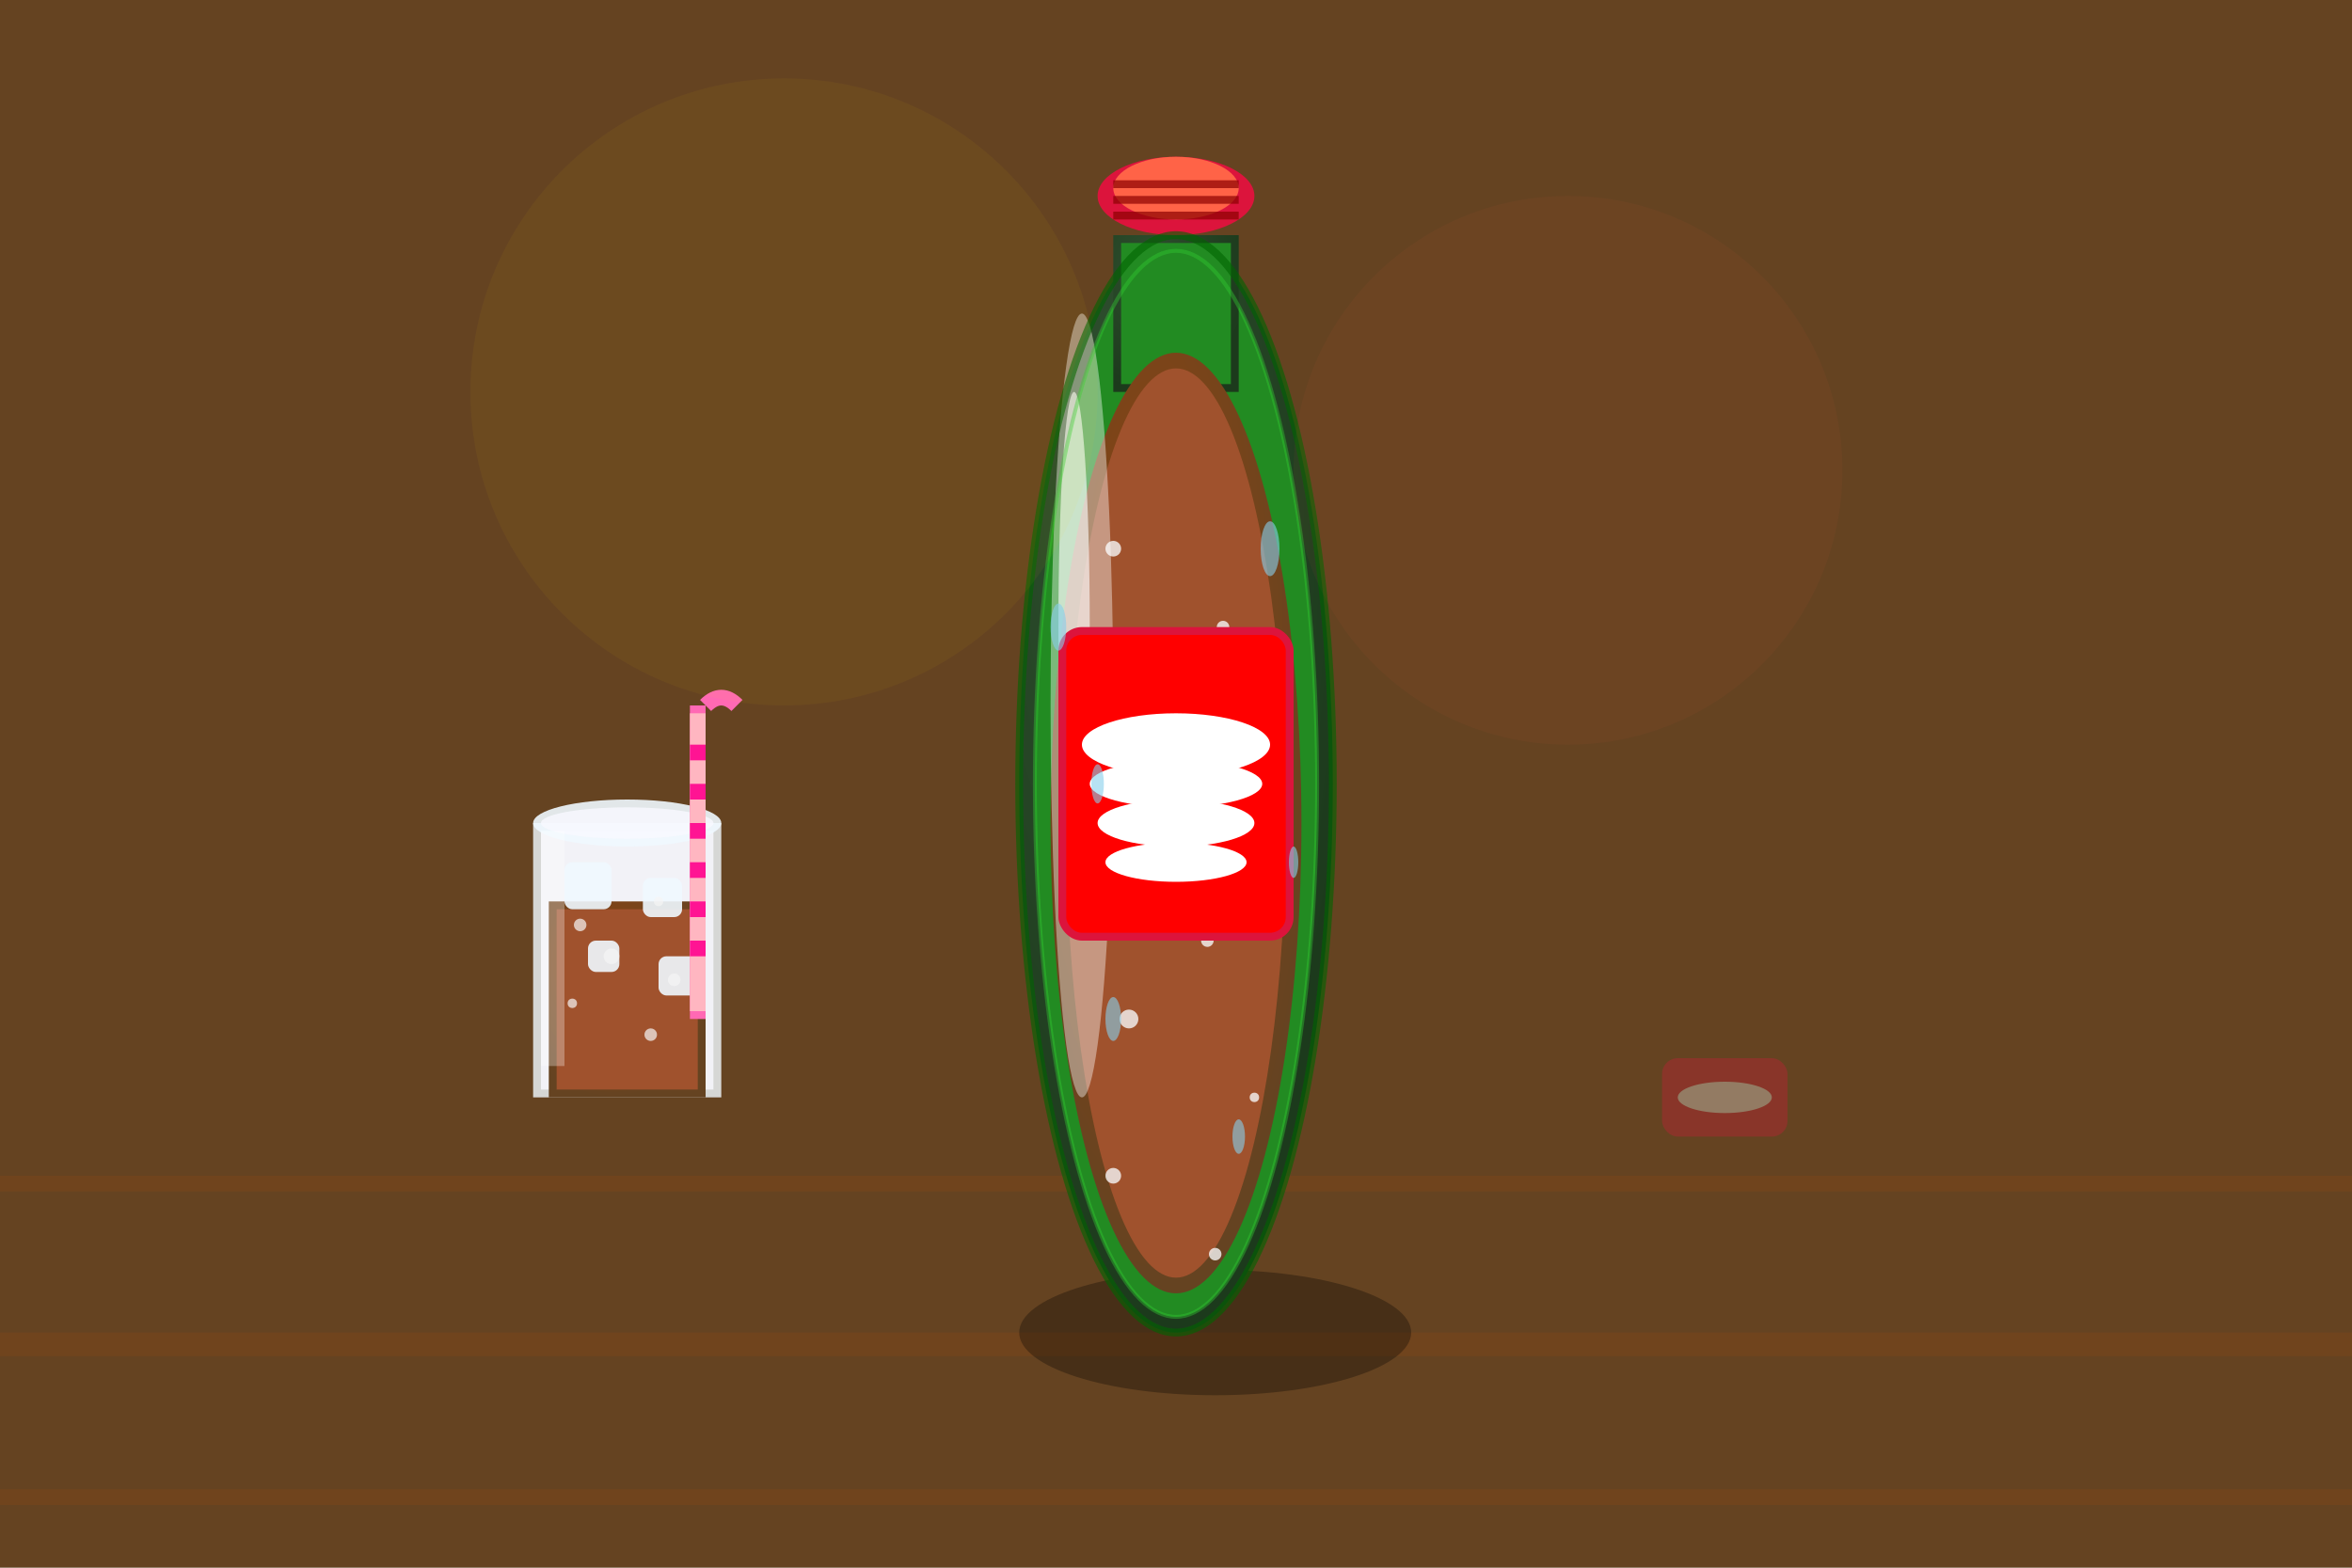 <svg width="300" height="200" xmlns="http://www.w3.org/2000/svg">
  <defs>
    <!-- Realistic Coca-Cola gradients -->
    <radialGradient id="bottleGrad" cx="30%" cy="20%" r="80%">
      <stop offset="0%" style="stop-color:#2F4F2F;stop-opacity:1" />
      <stop offset="100%" style="stop-color:#1C3A1C;stop-opacity:1" />
    </radialGradient>
    <radialGradient id="colaGrad" cx="40%" cy="30%" r="70%">
      <stop offset="0%" style="stop-color:#8B4513;stop-opacity:1" />
      <stop offset="100%" style="stop-color:#654321;stop-opacity:1" />
    </radialGradient>
    <filter id="shadow" x="-50%" y="-50%" width="200%" height="200%">
      <feDropShadow dx="3" dy="5" stdDeviation="6" flood-color="#000" flood-opacity="0.5"/>
    </filter>
    <filter id="gloss">
      <feSpecularLighting in="SourceAlpha" result="specOut" lighting-color="white" specularConstant="1.5" specularExponent="20">
        <fePointLight x="120" y="40" z="100"/>
      </feSpecularLighting>
      <feComposite in="specOut" in2="SourceAlpha" operator="in" result="specOut"/>
      <feComposite in="SourceGraphic" in2="specOut" operator="arithmetic" k1="0" k2="1" k3="1" k4="0"/>
    </filter>
  </defs>
  
  <!-- Restaurant table background -->
  <rect width="300" height="200" fill="#654321"/>
  
  <!-- Table wood grain -->
  <g opacity="0.3">
    <rect x="0" y="150" width="300" height="2" fill="#8B4513"/>
    <rect x="0" y="170" width="300" height="3" fill="#8B4513"/>
    <rect x="0" y="190" width="300" height="2" fill="#8B4513"/>
  </g>
  
  <!-- Bottle shadow on table -->
  <ellipse cx="155" cy="170" rx="25" ry="8" fill="#000000" opacity="0.3"/>
  
  <!-- Main Coca-Cola bottle -->
  <g transform="translate(150, 100)">
    <!-- Bottle body -->
    <ellipse rx="20" ry="70" fill="url(#bottleGrad)" filter="url(#shadow)"/>
    <ellipse rx="18" ry="68" fill="#228B22"/>
    
    <!-- Bottle neck -->
    <rect x="-8" y="-70" width="16" height="20" fill="url(#bottleGrad)"/>
    <rect x="-7" y="-69" width="14" height="18" fill="#228B22"/>
    
    <!-- Bottle cap -->
    <ellipse rx="10" ry="5" fill="#DC143C" transform="translate(0, -75)"/>
    <ellipse rx="8" ry="4" fill="#FF6347" transform="translate(0, -76)"/>
    
    <!-- Cap ridges -->
    <g transform="translate(0, -75)" opacity="0.7">
      <rect x="-8" y="-2" width="16" height="1" fill="#8B0000"/>
      <rect x="-8" y="0" width="16" height="1" fill="#8B0000"/>
      <rect x="-8" y="2" width="16" height="1" fill="#8B0000"/>
    </g>
    
    <!-- Coca-Cola inside bottle -->
    <ellipse rx="16" ry="60" fill="url(#colaGrad)" transform="translate(0, 5)"/>
    <ellipse rx="14" ry="58" fill="#A0522D" transform="translate(0, 5)"/>
    
    <!-- Carbonation bubbles -->
    <g opacity="0.8">
      <circle cx="-8" cy="-30" r="1" fill="#F5F5F5"/>
      <circle cx="6" cy="-20" r="0.8" fill="#F5F5F5"/>
      <circle cx="-4" cy="-10" r="1.2" fill="#F5F5F5"/>
      <circle cx="8" cy="0" r="0.6" fill="#F5F5F5"/>
      <circle cx="-10" cy="10" r="1" fill="#F5F5F5"/>
      <circle cx="4" cy="20" r="0.8" fill="#F5F5F5"/>
      <circle cx="-6" cy="30" r="1.2" fill="#F5F5F5"/>
      <circle cx="10" cy="40" r="0.6" fill="#F5F5F5"/>
      <circle cx="-8" cy="50" r="1" fill="#F5F5F5"/>
      <circle cx="5" cy="60" r="0.8" fill="#F5F5F5"/>
    </g>
    
    <!-- Bottle highlight/reflection -->
    <ellipse rx="4" ry="50" fill="#FFFFFF" opacity="0.4" transform="translate(-12, -10)"/>
    <ellipse rx="2" ry="30" fill="#FFFFFF" opacity="0.6" transform="translate(-13, -20)"/>
    
    <!-- Classic Coca-Cola label -->
    <rect x="-15" y="-20" width="30" height="40" fill="#DC143C" rx="3"/>
    <rect x="-14" y="-19" width="28" height="38" fill="#FF0000" rx="2"/>
    
    <!-- Coca-Cola text simulation -->
    <ellipse cx="0" cy="-5" rx="12" ry="4" fill="#FFFFFF"/>
    <ellipse cx="0" cy="0" rx="11" ry="3" fill="#FFFFFF"/>
    <ellipse cx="0" cy="5" rx="10" ry="3" fill="#FFFFFF"/>
    <ellipse cx="0" cy="10" rx="9" ry="2.5" fill="#FFFFFF"/>
    
    <!-- Classic Coca-Cola script styling -->
    <path d="M-10 -5 Q-5 -8 0 -5 Q5 -8 10 -5" stroke="#FFFFFF" stroke-width="1.5" fill="none"/>
    <path d="M-8 0 Q-3 -2 2 0 Q7 -2 8 0" stroke="#FFFFFF" stroke-width="1.2" fill="none"/>
    <path d="M-7 5 Q-2 3 3 5 Q6 3 7 5" stroke="#FFFFFF" stroke-width="1" fill="none"/>
    
    <!-- Bottle contour lines -->
    <ellipse rx="20" ry="70" fill="none" stroke="#006400" stroke-width="1" opacity="0.6"/>
    <ellipse rx="18" ry="68" fill="none" stroke="#32CD32" stroke-width="0.5" opacity="0.4"/>
  </g>
  
  <!-- Glass with ice -->
  <g transform="translate(80, 130)">
    <!-- Glass -->
    <rect x="-12" y="-25" width="24" height="35" fill="#F0F8FF" opacity="0.9" filter="url(#shadow)"/>
    <rect x="-11" y="-24" width="22" height="33" fill="#F8F8FF" opacity="0.8"/>
    
    <!-- Coca-Cola in glass -->
    <rect x="-10" y="-15" width="20" height="25" fill="url(#colaGrad)"/>
    <rect x="-9" y="-14" width="18" height="23" fill="#A0522D"/>
    
    <!-- Ice cubes -->
    <rect x="-8" y="-20" width="6" height="6" fill="#F0F8FF" opacity="0.9" rx="1"/>
    <rect x="2" y="-18" width="5" height="5" fill="#F0F8FF" opacity="0.9" rx="1"/>
    <rect x="-5" y="-10" width="4" height="4" fill="#F0F8FF" opacity="0.9" rx="1"/>
    <rect x="4" y="-8" width="5" height="5" fill="#F0F8FF" opacity="0.9" rx="1"/>
    
    <!-- Bubbles in drink -->
    <g opacity="0.7">
      <circle cx="-6" cy="-12" r="0.8" fill="#F5F5F5"/>
      <circle cx="4" cy="-15" r="0.6" fill="#F5F5F5"/>
      <circle cx="-2" cy="-8" r="1" fill="#F5F5F5"/>
      <circle cx="6" cy="-5" r="0.8" fill="#F5F5F5"/>
      <circle cx="-7" cy="-2" r="0.6" fill="#F5F5F5"/>
      <circle cx="3" cy="2" r="0.8" fill="#F5F5F5"/>
    </g>
    
    <!-- Glass rim -->
    <ellipse cy="-25" rx="12" ry="3" fill="#F0F8FF" opacity="0.9"/>
    <ellipse cy="-25" rx="11" ry="2" fill="#F8F8FF" opacity="0.8"/>
    
    <!-- Glass highlight -->
    <rect x="-11" y="-24" width="3" height="30" fill="#FFFFFF" opacity="0.3"/>
  </g>
  
  <!-- Straw -->
  <g transform="translate(80, 110)">
    <rect x="8" y="-20" width="2" height="40" fill="#FF69B4"/>
    <rect x="8" y="-19" width="2" height="38" fill="#FFB6C1"/>
    
    <!-- Straw stripes -->
    <rect x="8" y="-15" width="2" height="2" fill="#FF1493"/>
    <rect x="8" y="-10" width="2" height="2" fill="#FF1493"/>
    <rect x="8" y="-5" width="2" height="2" fill="#FF1493"/>
    <rect x="8" y="0" width="2" height="2" fill="#FF1493"/>
    <rect x="8" y="5" width="2" height="2" fill="#FF1493"/>
    <rect x="8" y="10" width="2" height="2" fill="#FF1493"/>
    
    <!-- Straw bend -->
    <path d="M10 -20 Q12 -22 14 -20" stroke="#FF69B4" stroke-width="2" fill="none"/>
  </g>
  
  <!-- Condensation droplets on bottle -->
  <g transform="translate(150, 100)" opacity="0.6">
    <ellipse cx="-15" cy="-20" rx="1" ry="3" fill="#87CEEB"/>
    <ellipse cx="-10" cy="0" rx="0.8" ry="2.5" fill="#87CEEB"/>
    <ellipse cx="12" cy="-30" rx="1.2" ry="3.5" fill="#87CEEB"/>
    <ellipse cx="15" cy="10" rx="0.6" ry="2" fill="#87CEEB"/>
    <ellipse cx="-8" cy="30" rx="1" ry="2.8" fill="#87CEEB"/>
    <ellipse cx="8" cy="45" rx="0.8" ry="2.2" fill="#87CEEB"/>
  </g>
  
  <!-- Logo reflection on table -->
  <g transform="translate(220, 140)" opacity="0.3">
    <rect x="-8" y="-5" width="16" height="10" fill="#DC143C" rx="2"/>
    <ellipse cx="0" cy="0" rx="6" ry="2" fill="#FFFFFF"/>
  </g>
  
  <!-- Ambient lighting -->
  <circle cx="100" cy="50" r="40" fill="#FFD700" opacity="0.05"/>
  <circle cx="200" cy="60" r="35" fill="#FF6347" opacity="0.05"/>
</svg>
